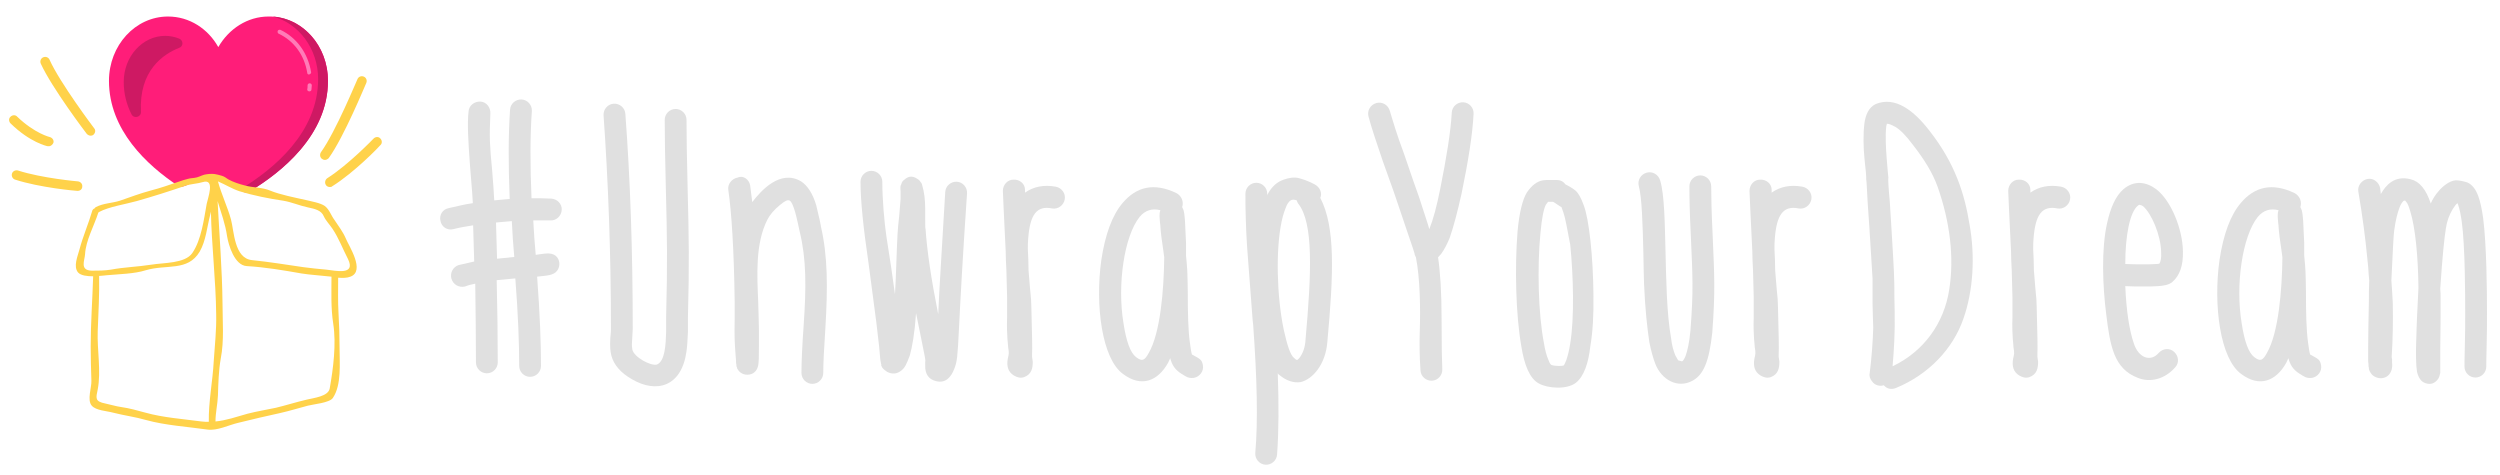 <?xml version="1.0" encoding="utf-8"?>
<!-- Generator: Adobe Illustrator 26.0.3, SVG Export Plug-In . SVG Version: 6.00 Build 0)  -->
<svg version="1.1" xmlns="http://www.w3.org/2000/svg" xmlns:xlink="http://www.w3.org/1999/xlink" x="0px" y="0px"
	 viewBox="0 0 711.2 135" style="enable-background:new 0 0 711.2 135;" xml:space="preserve">
<style type="text/css">
	.st0{display:none;}
	.st1{display:inline;}
	.st2{fill:#E0E0E0;}
	.st3{fill:#FF1D79;}
	.st4{fill:#FF7BB7;}
	.st5{fill:#CE1963;}
	.st6{fill:#050554;}
	.st7{fill:#110A72;}
	.st8{fill:#FFD24A;}
</style>
<g id="Layer_2">
</g>
<g id="Layer_1">
	<g class="st0">
		<g class="st1">
			<path class="st2" d="M151.7,62.7l0.3,4.9l0.4,4.9c2.3-0.3,4.2-0.8,5.6,0.2c1.3,1,1.5,3,0.5,4.3c-1,1.4-3.1,1.4-5.7,1.7
				c0.8,10.6,1.1,19.1,1.1,25.4c0,1.7-1.4,3.1-3.1,3.1c-1.7,0-3.1-1.4-3.1-3.1c0-6.3-0.3-14.7-1.1-24.9l-5.3,0.5
				c0.2,8.2,0.3,16,0.3,23.4c0,1.7-1.4,3.1-3.1,3.1c-1.7,0-3.1-1.4-3.1-3.1c0-7.2-0.1-14.6-0.2-22.4c-1,0.2-1.9,0.4-2.9,0.8
				c-1.7,0.4-3.4-0.5-3.9-2.3c-0.4-1.6,0.5-3.3,2.1-3.8l4.4-1l-0.3-10.3c-1.8,0.3-3.8,0.6-5.7,1.1c-1.6,0.4-3.3-0.6-3.6-2.4
				c-0.4-1.6,0.6-3.3,2.4-3.6c2.3-0.5,4.5-1.1,6.8-1.4v-0.2c0-0.2-0.2-3.8-0.8-10.6c-0.5-6.8-0.8-11.9-0.4-15.3
				c0.1-1.7,1.7-2.9,3.4-2.8c1.7,0.1,2.9,1.7,2.8,3.4c-0.3,7-0.2,8.8,0.5,16.1c0.3,3.6,0.5,6.5,0.6,8.6l4.4-0.4
				c-0.4-9.7-0.4-18.1,0.1-25.4c0.1-1.7,1.6-3,3.3-2.9c1.7,0.1,3,1.6,2.9,3.3c-0.5,7.1-0.5,15.3-0.1,24.8c1.8,0,3.8,0,5.6,0.1
				c1.7,0.1,3.1,1.5,3,3.2c-0.1,1.7-1.5,3.1-3.2,3C155.2,62.7,153.5,62.7,151.7,62.7z M146.3,73.1l-0.4-5l-0.3-5.2l-4.5,0.4
				l0.3,10.3L146.3,73.1z"/>
			<path class="st2" d="M189.5,94.4v-4.2c0.4-15.9,0.3-21.7-0.1-37.4c-0.2-7.8-0.3-14.1-0.3-18.7c0-1.7,1.4-3.1,3.1-3.1
				c1.7,0,3.1,1.4,3.1,3.1c0,4.6,0.1,10.8,0.3,18.8c0.4,15.9,0.5,21.7,0.1,37.6v4c-0.1,2.1-0.2,4-0.4,5.4c-1.4,10.3-8.7,12-15.5,8
				c-3.2-1.8-5.2-4.1-5.9-6.8c-0.3-1.2-0.4-2.7-0.3-4.4c0-0.1,0-0.5,0.1-1.4c0.1-0.8,0.1-1.4,0.1-1.8c0-22-0.8-42.2-2.1-60.7
				c-0.1-1.7,1.2-3.2,2.9-3.3c1.7-0.1,3.2,1.2,3.3,2.9c1.4,18.7,2.1,39.1,2.1,61.2l-0.2,3.6c-0.1,1,0,1.7,0.1,2.3
				c0.5,2.1,5.2,4.7,7,4.2C189.2,102.7,189.4,98,189.5,94.4z"/>
			<path class="st2" d="M213.4,52.7l0.6,4.8c2.5-3.3,8-9.4,13.9-5.9c1.8,1.2,3.3,3.4,4.3,6.8l0.8,3.4c0.1,0.2,0.1,0.5,0.2,0.9
				c0.1,0.3,0.1,0.6,0.2,1c0.1,0.3,0.1,0.5,0.1,0.6c2,8.5,2,17.5,1.3,29.1c-0.4,5.9-0.6,10.1-0.6,12.7c0,1.7-1.4,3.1-3.1,3.1
				c-1.7,0-3.1-1.4-3.1-3.1c0-3.1,0.2-7.5,0.6-13.2c0.8-11.3,0.8-19.2-1.1-27c0-0.1-0.9-4.2-1.3-5.6c-1.2-3.8-1.6-4.2-4.3-2
				c-1.7,1.4-2.9,2.8-3.6,4.2c-3.5,6.9-2.9,16-2.6,23.5c0.1,3.8,0.2,6.4,0.2,7.8v4.9c0,2.6,0,4.7-0.3,5.6c-0.3,1.2-1.3,2.3-3,2.3
				c-1.6,0-2.5-1-2.9-1.8c0-0.1,0-0.3-0.1-0.4c-0.1-0.1-0.1-0.3-0.1-0.5c0-0.1,0-0.3-0.1-0.6c0-0.4,0-1.1-0.1-1.8
				c-0.3-3.9-0.4-5.5-0.3-10.6v-5.3c-0.2-14.8-0.9-25.3-1.8-31.5c-0.3-1.7,1-3.3,2.7-3.6C211.5,49.8,213.1,51.1,213.4,52.7z"/>
			<path class="st2" d="M263.1,101.5l-1.3-6.5l-1.2-5.9c-0.4,5.7-1.1,9.7-1.8,12.1c-0.9,2.3-1.3,3.4-2.5,4.3c-1.2,0.9-2.5,1-3.9,0.3
				c-0.5-0.3-1.1-0.8-1.4-1.2l-0.3-0.6v-0.4c-0.1-0.1-0.1-0.3-0.1-0.4c-0.1-0.3-0.1-0.6-0.2-1.2l-0.3-3.4l-0.8-6.9L247.1,75
				c-1.5-10.2-2.3-17.9-2.3-23.3c0-1.7,1.4-3.1,3.1-3.1c1.7,0,3.1,1.4,3.1,3.1c0,5.2,0.6,11.8,1.2,15.8l1.3,8.4
				c0.5,3.6,0.9,6.2,1.1,7.8c0.1-2,0.3-5,0.4-9.1c0.3-8,0.3-8.7,0.8-13.1l0.4-4.9v-2.1c-0.1-1.2-0.1-1.6,0.2-2.1
				c0.1-0.5,0.4-1,0.9-1.3c1-0.9,2-1.1,3.2-0.5c0.5,0.3,1.1,0.6,1.4,1.2c0.3,0.3,0.4,0.6,0.5,1.1c0.5,1.7,0.8,3.9,0.8,6.5v2.9
				c0,1.8,0,2.8,0.1,2.8c0.4,6.1,1.6,14.3,3.6,24.3c0.3-7.5,1.1-19.1,2-34.8c0.1-1.7,1.6-3,3.3-2.9c1.7,0.1,3,1.6,2.9,3.3
				c-1.2,17.5-1.9,30.4-2.3,38.6c-0.4,8-0.5,9.3-1.4,11.5c-0.8,2-2.3,4.1-5.2,3.3c-2-0.5-3.1-2-3-4.5v-1
				C263.3,102.6,263.2,102.2,263.1,101.5z"/>
			<path class="st2" d="M291.6,54v0.8c2.4-1.7,5.3-2.3,8.7-1.7c1.7,0.3,2.9,1.9,2.6,3.6c-0.3,1.7-1.9,2.9-3.6,2.6
				c-4.4-0.9-6.3,1.8-6.8,8.6c-0.1,1-0.1,1.9-0.1,3c0.1,2,0.2,3.9,0.2,6l0.4,4.9c0.3,2.6,0.4,4.4,0.4,5.6c0.2,7.5,0.3,11.9,0.2,13.3
				v0.8c0.1,0.8,0.2,1.2,0.2,1.4c0,1.8-0.3,3.6-2.5,4.4c-1,0.3-1.9,0.1-2.9-0.5c-1.6-1-2.1-2.6-1.7-4.8c0.3-1.3,0.4-1.5,0.1-3.2
				c-0.1-1-0.1-1.7-0.2-2.3c-0.1-1.6-0.2-3.6-0.1-6.2v-5.8l-0.2-7.6c-0.1-1.9-0.2-3.8-0.2-5.4c-0.5-10.6-0.8-16.3-0.8-17.2
				c0-1.7,1.3-3.2,3-3.2C290.1,51,291.6,52.3,291.6,54z"/>
			<path class="st2" d="M336.3,58.9l0.4,0.9c0.1,0.3,0.1,0.6,0.2,1c0.1,0.5,0.1,1.2,0.2,2l0.3,6.3v3.6c0.4,4.2,0.4,4.2,0.5,10.3
				c0,6.1,0.1,10.9,0.6,14.5c0.2,1.6,0.4,2.8,0.6,3.4h0.1c2.1,1.2,2.7,1.3,3,3c0.3,1.7-0.9,3.3-2.6,3.6c-0.9,0.1-1.6,0-2.4-0.5
				c-0.1-0.1-0.1-0.1-0.2-0.1l-0.3-0.2c-0.1-0.1-0.3-0.2-0.5-0.3c-2.1-1.3-2.8-2.7-3.3-4.5l-0.6,1.3c-2.9,5.2-7.6,7.1-12.8,3.2
				c-6-4.3-8-19.5-6.2-32.4c1.1-7.3,3.1-12.8,6.1-16.3c3.9-4.6,8.9-5.8,15.2-2.8C336.2,55.7,336.8,57.5,336.3,58.9z M331.2,73.2
				l-0.2-1.5c-0.5-3.2-0.8-5.7-0.9-7.3c0-0.1,0-0.4-0.1-1c-0.1-1.4-0.3-2.5,0.1-3.6c-2.3-0.6-4.3,0-5.9,1.9
				c-4.4,5.5-6.4,19.3-4.6,30.2c0.8,5.3,2,8.5,3.6,9.7c1.7,1.3,2.4,1,3.6-1.2C330.1,94.7,331.1,82.5,331.2,73.2z"/>
			<path class="st2" d="M355.9,85.1l-0.6-7.9c-0.3-3.5-0.8-10.2-0.9-15c-0.1-2.4-0.1-4.7-0.1-7.1c0-1.7,1.4-3.1,3.1-3.1
				c1.7,0,3.1,1.4,3.1,3.1v0.5l0.1-0.3c1.2-2.3,2.8-3.6,4.6-4.2c1.4-0.5,3-0.8,4.4-0.4c1.4,0.4,2,0.6,3.3,1.2l1,0.5
				c1.6,0.8,2.3,2.5,1.7,3.9c4.3,8.3,3.8,21.4,2,41c-0.5,6.4-4.2,10.6-7.6,11.4c-2,0.3-4.1-0.4-6-2c-0.2-0.1-0.4-0.3-0.5-0.5
				c0.3,8.6,0.3,16.3-0.2,23.1c-0.1,1.7-1.6,3-3.3,2.9c-1.7-0.1-3-1.6-2.9-3.3c0.8-9.1,0.5-21.2-0.6-36.5
				C356.3,91,356.2,88.7,355.9,85.1z M369,102.4c0.1,0,0.3-0.2,0.6-0.5c1.1-1.4,1.7-3.2,1.8-5.3c1.7-19,2.3-33.2-2.1-38.7
				c-0.2-0.3-0.3-0.5-0.4-0.9c-1.2-0.4-1.9-0.3-2.8,1.3c-0.5,1.2-1.1,2.7-1.5,4.7c-1.7,8-1.4,21.2,0.6,30.8c1,4.5,1.9,7.2,2.9,8
				C368.5,102.2,368.8,102.4,369,102.4z"/>
			<path class="st2" d="M403.7,56.1l2.5,7.7l0.4,1.4c1.1-2.7,2.1-6.4,3.1-11.4c1.8-9,3-16.3,3.3-21.8c0.1-1.7,1.6-3,3.3-2.9
				c1.7,0.1,3,1.6,2.9,3.3c-0.3,5.9-1.5,13.4-3.4,22.6c-1.2,5.4-2.3,9.5-3.4,12.7c-0.8,1.9-1.6,3.4-2.4,4.5l-0.9,1
				c0.6,4,1,9.9,1,17.5c0,7.6,0.1,12.4,0.2,14.3c0.1,1.7-1.2,3.2-2.9,3.3c-1.7,0.1-3.2-1.2-3.3-2.9c-0.3-4.3-0.3-8-0.2-11.3
				c0.2-6.3,0.1-14.8-1.1-20.9c0-0.1,0-0.1-0.1-0.2c-0.1-0.1-0.1-0.1-0.1-0.2c0-0.1,0-0.1-0.1-0.2l-0.1-0.5l-0.5-1.6l-1.6-4.7
				l-2.6-7.7c-0.3-1-1.7-5-4.3-12.2c-1.8-5.3-3.2-9.4-4.1-12.8c-0.4-1.6,0.5-3.3,2.3-3.8c1.6-0.4,3.3,0.5,3.8,2.3
				c0.8,2.7,2,6.8,4,12.1C401.5,49.8,402.9,54,403.7,56.1z"/>
			<path class="st2" d="M441.1,51.2h1.7c1.1,0,1.9,0.4,2.6,1.3c0.3,0.1,2.3,1.2,3,1.9c0.6,0.6,1.4,1.9,2.1,3.9
				c1.6,4,2.7,15,2.8,25.4c0.1,5.9-0.2,10.8-0.9,14.9c-0.5,4.6-1.8,8.5-4.1,10.3c-2.6,2-8,1.6-10.5,0.2c-2.7-1.4-4.2-5.5-5-10.5
				c-1.6-9-1.9-22.6-1.1-32.6c0.5-5.7,1.5-9.4,2.7-11.3c1.3-1.9,2.8-3.1,4.5-3.4C439.5,51.2,440.2,51.2,441.1,51.2z M444.8,60.6
				l-0.6-1.7l-0.4-0.2l-1.8-1.2c-0.1,0-0.1,0-0.2-0.1h-1.4c-0.1,0.1-0.3,0.4-0.6,0.8c-0.6,1-1.2,3.8-1.6,8.4
				c-0.9,9.4-0.6,22.7,1,30.9c0.3,2,0.8,3.8,1.3,4.9c0.2,0.5,0.4,1.1,0.8,1.4c0.5,0.2,1.2,0.3,2,0.3c0.5,0,1.1,0,1.5-0.1
				c0.3-0.3,0.5-0.9,0.8-1.6c0.4-1.2,0.8-2.7,1.1-4.7c1.2-7.3,0.9-19.1,0-28.1C445.8,65,445.3,62,444.8,60.6z"/>
			<path class="st2" d="M476.6,101.1l0.8,1.4l1.1,0.3c0.3-0.1,0.6-0.6,1-1.5c0.5-1.4,1.1-3.8,1.4-7.3c0.9-11.7,0.6-15.3,0.1-27.1
				c-0.3-5.9-0.4-10.5-0.4-13.9c0-1.7,1.4-3.1,3.1-3.1c1.7,0,3.1,1.4,3.1,3.1c0,3.1,0.1,7.6,0.4,13.6c0.5,12,0.8,16.1-0.1,28.1
				c-0.9,8.2-2.5,11.9-5.6,13.6c-4.2,2.3-8.8-0.2-10.6-4.8c-0.6-1.6-1.2-3.6-1.7-6.2c-0.6-4-1.2-9.4-1.5-16.5
				c-0.1-2.1-0.1-5.1-0.2-9.1c-0.2-7.8-0.4-15.5-1.3-18.8c-0.4-1.6,0.5-3.3,2.3-3.8c1.6-0.4,3.3,0.5,3.8,2.3c1.2,4,1.3,12.1,1.5,20
				c0.2,7.8,0.3,17.6,1.6,24.9C475.6,98.2,476.1,99.9,476.6,101.1z"/>
			<path class="st2" d="M504,54v0.8c2.4-1.7,5.3-2.3,8.7-1.7c1.7,0.3,2.9,1.9,2.6,3.6c-0.3,1.7-1.9,2.9-3.6,2.6
				c-4.4-0.9-6.3,1.8-6.8,8.6c-0.1,1-0.1,1.9-0.1,3c0.1,2,0.2,3.9,0.2,6l0.4,4.9c0.3,2.6,0.4,4.4,0.4,5.6c0.2,7.5,0.3,11.9,0.2,13.3
				v0.8c0.1,0.8,0.2,1.2,0.2,1.4c0,1.8-0.3,3.6-2.5,4.4c-1,0.3-1.9,0.1-2.9-0.5c-1.6-1-2.1-2.6-1.7-4.8c0.3-1.3,0.4-1.5,0.1-3.2
				c-0.1-1-0.1-1.7-0.2-2.3c-0.1-1.6-0.2-3.6-0.1-6.2v-5.8l-0.2-7.6c-0.1-1.9-0.2-3.8-0.2-5.4c-0.5-10.6-0.8-16.3-0.8-17.2
				c0-1.7,1.3-3.2,3-3.2C502.5,51,504,52.3,504,54z"/>
			<path class="st2" d="M532.7,86.2v-7l-0.9-14.5l-0.5-7.3c-0.2-3.8-0.3-5.9-0.4-6.4c0-0.3,0-1-0.1-2.1c-0.1-1.2-0.3-2.5-0.4-3.9
				c-0.3-2.8-0.4-6.9,0-10c0.3-2.1,1.1-4.4,3.2-5.4c5.6-2.3,10.9,1.9,15.3,7.6c7.3,9.3,10,18,11.4,26.7c1.6,8.9,1.1,18.8-1.8,26.9
				c-2.9,8.3-9.7,15.7-19.2,19.6c-1.4,0.5-2.5,0.2-3.4-0.8c-0.9,0.3-2.5,0.2-3.4-1.2c-0.5-0.6-0.8-1.4-0.6-2.3c0.5-3.9,0.9-9,1-12.9
				C532.8,91.7,532.8,89.2,532.7,86.2z M537.6,57.3l0.5,8c0.1,2.3,0.8,12.1,0.8,15.9c0,1.9,0,4.4,0.1,7.5c0.1,6.2-0.2,10.8-0.6,15.5
				c9-4.3,14.6-12.3,16.1-21.7c1.5-9.3,0.2-19.5-3.3-29.4c-1.4-3.9-3.8-7.8-7.1-12c-1.8-2.4-3.4-4.1-4.9-5c-1-0.5-1.7-0.9-2.4-0.9
				c-0.1,0.2-0.1,0.4-0.2,0.8c-0.3,2.5-0.1,6.1,0.1,8.8l0.3,3.6l0.2,2.1C537.1,50.8,537.2,53,537.6,57.3z"/>
			<path class="st2" d="M577.6,54v0.8c2.4-1.7,5.3-2.3,8.7-1.7c1.7,0.3,2.9,1.9,2.6,3.6c-0.3,1.7-1.9,2.9-3.6,2.6
				c-4.4-0.9-6.3,1.8-6.8,8.6c-0.1,1-0.1,1.9-0.1,3c0.1,2,0.2,3.9,0.2,6l0.4,4.9c0.3,2.6,0.4,4.4,0.4,5.6c0.2,7.5,0.3,11.9,0.2,13.3
				v0.8c0.1,0.8,0.2,1.2,0.2,1.4c0,1.8-0.3,3.6-2.5,4.4c-1,0.3-1.9,0.1-2.9-0.5c-1.6-1-2.1-2.6-1.7-4.8c0.3-1.3,0.4-1.5,0.1-3.2
				c-0.1-1-0.1-1.7-0.2-2.3c-0.1-1.6-0.2-3.6-0.1-6.2v-5.8l-0.2-7.6c-0.1-1.9-0.2-3.8-0.2-5.4c-0.5-10.6-0.8-16.3-0.8-17.2
				c0-1.7,1.3-3.2,3-3.2C576.1,51,577.6,52.3,577.6,54z"/>
			<path class="st2" d="M604.6,81.4c0.3,7.2,1.2,12.7,2.4,16.2c1.3,4.2,4.8,5.5,7.1,2.8c1.2-1.3,3.1-1.5,4.4-0.3
				c1.3,1.2,1.5,3.1,0.3,4.4c-3,3.4-7.1,4.4-10.6,3c-6.9-2.6-7.9-9.2-9-17.9c-1.1-8.6-1.4-18.8,0.2-26c1-4.6,2.5-7.9,4.7-9.8
				c3.1-2.6,6.5-2.1,9.4,0.1c4.2,3.3,7.4,11.3,7.5,17.6c0.1,4-0.9,6.9-3,8.7c-1,0.9-2.7,1.1-4.1,1.2c-1.2,0.1-2.7,0.1-4.5,0.1
				C608,81.5,606.4,81.5,604.6,81.4z M614.3,75c0.4-0.6,0.6-1.7,0.5-3.3c-0.1-4.8-2.7-10.9-5.1-13c-0.4-0.3-0.8-0.4-1-0.4
				c-0.1-0.1-0.3,0-0.5,0.2c-2.3,1.8-3.6,8.5-3.6,16.6c1.9,0.1,3.5,0.1,4.9,0.1c1.6,0,3,0,4-0.1C613.7,75.1,614,75.1,614.3,75z"/>
			<path class="st2" d="M654.4,58.9l0.4,0.9c0.1,0.3,0.1,0.6,0.2,1c0.1,0.5,0.1,1.2,0.2,2l0.3,6.3v3.6c0.4,4.2,0.4,4.2,0.5,10.3
				c0,6.1,0.1,10.9,0.6,14.5c0.2,1.6,0.4,2.8,0.6,3.4h0.1c2.1,1.2,2.7,1.3,3,3c0.3,1.7-0.9,3.3-2.6,3.6c-0.9,0.1-1.6,0-2.4-0.5
				c-0.1-0.1-0.1-0.1-0.2-0.1l-0.3-0.2c-0.1-0.1-0.3-0.2-0.5-0.3c-2.1-1.3-2.8-2.7-3.3-4.5l-0.6,1.3c-2.9,5.2-7.6,7.1-12.8,3.2
				c-6-4.3-8-19.5-6.2-32.4c1.1-7.3,3.1-12.8,6.1-16.3c3.9-4.6,8.9-5.8,15.2-2.8C654.3,55.7,654.9,57.5,654.4,58.9z M649.3,73.2
				l-0.2-1.5c-0.5-3.2-0.8-5.7-0.9-7.3c0-0.1,0-0.4-0.1-1c-0.1-1.4-0.3-2.5,0.1-3.6c-2.3-0.6-4.3,0-5.9,1.9
				c-4.4,5.5-6.4,19.3-4.6,30.2c0.8,5.3,2,8.5,3.6,9.7c1.7,1.3,2.4,1,3.6-1.2C648.2,94.7,649.2,82.5,649.3,73.2z"/>
			<path class="st2" d="M685.8,51c2.5,0.6,4.4,2.9,5.7,6.9c0.5-1.2,1.3-2.5,2.3-3.6c1-1.2,3-2.9,4.8-3c1,0,2,0.2,3.3,0.6
				c2.9,1.3,3.8,5.4,4.5,10.1c1,7.8,1.1,20.8,1.1,26.8c0,3,0,6.2-0.1,9.6c-0.1,3.3-0.1,5.4-0.1,5.9c0,1.7-1.4,3.1-3.1,3.1
				c-1.7,0-3.1-1.4-3.1-3.1c0-0.5,0-2.6,0.1-5.9c0.1-3.3,0.1-6.5,0.1-9.4c0-4.3,0-19.1-1-26.1c-0.3-2-0.6-3.5-1-4.6
				c-0.1-0.2-0.1-0.4-0.2-0.5c-0.3,0.2-0.8,0.8-1.3,1.6c-1.1,1.8-1.7,3.6-2,5.6c-0.4,2.4-1,8-1.6,17.2c0.1,0.8,0.1,1.6,0.1,2.4V88
				c0,1.6,0,5.4-0.1,11.4v6.7c-0.1,0.6-0.3,1.2-0.6,1.7c-1,1.3-2.1,1.7-3.6,1.2c-1.3-0.4-2-1.6-2.4-3.2c-0.1-0.5-0.1-1.1-0.2-1.8
				c-0.1-1.2-0.1-2.8-0.1-4.8c0.1-3.3,0.2-7.7,0.5-13.2l0.2-4.1c-0.1-9.1-0.9-17.1-2.3-21.7c-0.3-1-0.6-1.9-0.9-2.4l-0.3-0.4
				c-0.1-0.1-0.2-0.2-0.2-0.3c-0.3-0.1-0.5,0-0.6,0.1c-0.3,0.3-0.8,1-1.1,1.9c-0.5,1.3-1.1,3.4-1.5,6.5c-0.2,1.3-0.4,6-0.8,14.2
				c0.2,2.5,0.3,4.6,0.4,6.4c0.1,5.4,0,10.4-0.3,15.1v0.3c0,0.1,0,0.3,0.1,0.6v1c0.1,0.8,0,1.4-0.1,1.9c-0.8,2.9-3.9,3.1-5.6,1.5
				c-0.5-0.6-0.9-1.3-0.9-1.8c0-0.1,0-0.3-0.1-0.6c0-0.3,0-0.9-0.1-1.4v-4.3c0-3.3,0.1-7.6,0.2-12.8c0-1.9,0-3.9,0.1-5.9
				c-0.1-0.9-0.2-2.1-0.3-3.9l-0.3-2.9c-0.5-5.3-1.3-11.4-2.5-18.5c-0.3-1.7,1-3.3,2.7-3.6c1.6-0.3,3.2,1,3.5,2.6l0.2,1.7
				C678.7,52.7,681.2,49.8,685.8,51z"/>
		</g>
		<g class="st1">
			<g>
				<path class="st3" d="M93.3,23c0,23.7-31.2,35.9-31.2,35.9S31,46.7,31,23c0-10.1,7.5-18.3,16.8-18.3c6.1,0,11.4,3.5,14.3,8.7
					c3-5.2,8.3-8.7,14.3-8.7C85.8,4.6,93.3,12.8,93.3,23z"/>
				<g>
					<path class="st4" d="M87.9,21.2C88,21.2,88,21.2,87.9,21.2c0.4-0.1,0.7-0.4,0.6-0.7c-0.9-5.4-4.1-9.8-8.7-12
						c-0.3-0.1-0.7,0-0.8,0.3c-0.1,0.3,0,0.7,0.3,0.8c4.3,2,7.3,6.1,8.1,11.1C87.4,21,87.6,21.2,87.9,21.2z"/>
					<path class="st4" d="M88,26c0.3,0,0.6-0.2,0.6-0.5c0-0.4,0.1-0.8,0.1-1.2c0-0.3-0.2-0.6-0.6-0.6c-0.3,0-0.6,0.2-0.6,0.6
						c0,0.4,0,0.8-0.1,1.2C87.4,25.7,87.6,26,88,26C88,26,88,26,88,26z"/>
				</g>
				<path class="st5" d="M93.3,23c0,23.7-31.2,36-31.2,36s-0.7-0.3-1.9-0.8c5.1-2.2,30.3-14.2,30.3-35.6c0-8.6-5.5-15.9-12.9-17.8
					C86.3,5.3,93.3,13.2,93.3,23z"/>
				<path class="st5" d="M40.1,31.8c0.1,1.5-2,2.1-2.7,0.7c-1.4-2.8-2.2-5.8-2.2-9.2c0-7.2,5.3-13.1,11.8-13.1c1.4,0,2.8,0.3,4,0.8
					c1.2,0.5,1.2,2.2,0,2.6C46.4,15.4,39.5,20.1,40.1,31.8z"/>
			</g>
			<path class="st6" d="M26.4,112.4c0,0-1.3,4-3.8,5.2s-0.9,4,3.8,4.4c4.7,0.5,20.2,3.5,21.6,3.8c1.5,0.3,9.9,3.1,14.8,2.3
				c4.9-0.8,20.8-3.4,23.9-4.1c3.1-0.7,8.6-4.6,8.9-6.4c0.3-1.8,0.6-4.8-3.7-4.8c-4.3,0-19.3,2.4-19.3,2.4l-30.9-1.1L26.4,112.4z"/>
			<g>
				<polygon class="st7" points="27.5,77.7 26.9,95.5 26.9,104 26.9,111.1 26.4,114.1 33.6,117 59.8,121.4 93.9,112.8 95.9,107.2 
					95.9,99.5 95.2,77.7 70,74.8 66.2,69.9 61.5,52.5 60.2,52.5 58.3,64.3 55.9,71.7 52.6,74.5 36.6,76.9 				"/>
				<g>
					<polygon class="st7" points="27.9,59.8 44.2,54.9 54.4,51.7 58.3,51 60.6,51.7 61,55.4 59.1,60.2 58,66.1 55.4,72.2 51.8,75 
						47.3,75.6 39.7,76.4 33.3,77.4 26.9,77.7 23.8,77.1 22.6,75 24.2,68.7 26.4,62.6 					"/>
					<g>
						<path class="st7" d="M61,51c0,0,0.4-0.5,3.4,0.7c2.9,1.2,11.9,4.1,11.9,4.1L87.5,58l4.6,1.3l3.1,5.4l4,7.2l1.3,4.4l-1.5,1.9
							h-4.9L70,74.8l-3-3.3l-2.1-6.9l-1.5-6.5L61,51z"/>
						<path class="st8" d="M26.5,78.6c-0.2,6.6-0.7,13.3-0.7,20c0,3.2,0.1,6.5,0.2,9.7c0.1,1.9-1.3,5.5,0.1,7.1
							c1.2,1.4,4.3,1.5,6.1,2c3.1,0.8,6.3,1.2,9.4,2.1c5.4,1.5,11.8,1.9,17.4,2.7c2.8,0.4,6.1-1.3,8.7-1.9c4-1,7.9-1.9,12-2.8
							c2.7-0.6,5.2-1.4,7.9-2.1c1.5-0.4,6.2-0.8,7.1-2.2c2.5-3.7,1.9-9.9,1.9-14.1c0-3.4-0.1-6.7-0.3-10c-0.2-3.4-0.1-6.7-0.1-10.1
							c1.3,0.1,2.5,0.1,3.5-0.3c4.3-1.6-0.5-8.8-1.3-10.8c-0.8-1.9-2.1-3.6-3.3-5.4c-0.9-1.2-1.4-2.9-2.7-3.9
							c-1.3-0.9-3.8-1.3-5.4-1.7c-3.1-0.7-7.3-1.5-10.2-2.7c-2.1-0.9-4.8-0.8-7-1.4c-1.6-0.4-3.5-1-4.9-1.8c-0.6-0.4-1.1-0.8-1.8-1
							c-0.7-0.2-1.4-0.4-2.1-0.5c-1-0.1-1.9,0-2.9,0.2c-1,0.3-1.8,0.8-2.8,0.9c-0.7,0.1-1.2,0.1-1.9,0.3c-0.9,0.2-1.7,0.5-2.6,0.8
							c-2.6,0.9-5.2,1.8-7.9,2.5c-3,0.8-5.9,1.9-8.8,2.9c-2.2,0.7-4.7,0.7-6.8,1.8c-0.2,0.1-0.4,0.3-0.4,0.4
							c-0.3,0.1-0.5,0.3-0.6,0.5c-1.1,3.8-2.7,7.4-3.7,11.2c-0.5,1.9-1.8,4.8-0.4,6.5C23,78.4,24.8,78.6,26.5,78.6z M68.1,54.4
							c3.9,1.2,8.4,2.1,12.5,2.7c2.4,0.4,4.6,1.4,7,1.9c1.9,0.4,3.8,0.8,4.5,2.5c0.6,1.3,1.7,2.4,2.5,3.6c1.8,2.7,2.9,5.7,4.4,8.6
							c2.3,4.7-3.5,3.3-6.2,3c-2.2-0.2-4.3-0.4-6.5-0.7c-4.8-0.7-9.7-1.5-14.6-2c-5.1-0.5-5.1-8.3-6-11.6c-1-3.6-2.7-7.1-3.7-10.8
							C64.1,52.5,66,53.7,68.1,54.4z M64.6,67.2c0.4,2.5,2.1,8.3,5.6,8.5c5.2,0.3,10.5,1.2,15.6,2.1c2.5,0.4,4.9,0.5,7.4,0.8
							c0.3,0,0.7,0.1,1.1,0.1c0,4.5-0.2,8.9,0.5,13.4c0.9,5.8,0,12.7-1,18.4c-0.4,2.3-4.6,2.7-6.6,3.2c-3,0.7-5.8,1.6-8.7,2.3
							c-2.8,0.6-5.4,1-8.1,1.7c-3.2,0.9-6,1.9-9.1,2.2c0-2.5,0.6-4.9,0.7-7.4c0.1-3.4,0.2-7.1,0.8-10.5c1-5.1,0.5-10.6,0.5-15.7
							c-0.1-9.7-0.9-19.4-1.4-29.1C62.9,60.5,64.1,63.7,64.6,67.2z M60,60.2c0.2,9.7,1.4,19.5,1.5,29.2c0.1,4.5-0.4,8.9-0.7,13.4
							c-0.3,5.7-1.5,11.5-1.4,17.2c-0.7,0-1.4,0-2.1-0.1c-5.2-0.7-10.9-1.1-15.9-2.5c-2.2-0.6-4.7-1.3-6.9-1.6c-1.5-0.2-3-0.7-4.5-1
							c-3.1-0.6-2.7-1.6-2.2-4c1-5.2-0.2-11.3,0-16.6c0.2-5.2,0.5-10.5,0.4-15.7c0.9-0.1,1.7-0.1,2.2-0.2c3.2-0.3,7.9-0.4,11-1.4
							c6-1.8,12,0.4,15.4-5.3c1.8-3.1,2.1-7.1,3-10.5C59.9,60.8,59.9,60.5,60,60.2z M24.2,72.3c0.2-3.9,2.6-8.1,3.8-11.9
							c0.1,0,0.2,0,0.2-0.1c2.8-1.5,7.5-2.2,10.7-3.1c4.6-1.3,9.3-2.8,13.7-4.3c1.6-0.6,3.5-0.6,5.1-1.1c3.6-1.1,1.4,4.6,1.1,6.2
							C58,62.4,57.3,68.2,54.7,72c-2.1,3-8.1,2.7-11.7,3.3c-3.8,0.6-7.7,0.7-11.4,1.4c-1.8,0.3-3.7,0.3-5.5,0.3
							C22.6,76.9,24.1,74.1,24.2,72.3z"/>
					</g>
				</g>
			</g>
			<path class="st8" d="M25.8,38.6c-0.4,0-0.8-0.2-1.1-0.5c-0.4-0.5-10-13.2-13.1-20c-0.3-0.7,0-1.5,0.7-1.8c0.7-0.3,1.5,0,1.8,0.7
				c2.9,6.5,12.6,19.4,12.7,19.5c0.5,0.6,0.3,1.4-0.3,1.9C26.4,38.5,26.1,38.6,25.8,38.6z"/>
			<path class="st8" d="M92.4,45.5c-0.3,0-0.5-0.1-0.8-0.3c-0.6-0.4-0.7-1.3-0.3-1.9c4.2-5.8,10.3-20.7,10.4-20.8
				c0.3-0.7,1.1-1,1.8-0.7c0.7,0.3,1,1.1,0.7,1.8c-0.3,0.6-6.3,15.3-10.7,21.4C93.2,45.3,92.8,45.5,92.4,45.5z"/>
			<path class="st8" d="M22.1,54.3c0,0-0.1,0-0.1,0c-0.4,0-10.6-0.9-17.7-3.2c-0.7-0.2-1.1-1-0.9-1.7c0.2-0.7,1-1.1,1.7-0.9
				c6.8,2.2,17,3.1,17.1,3.1c0.7,0.1,1.3,0.7,1.2,1.5C23.4,53.8,22.8,54.3,22.1,54.3z"/>
			<path class="st8" d="M93.8,53.2c-0.4,0-0.9-0.2-1.1-0.6c-0.4-0.6-0.2-1.5,0.4-1.9c6-3.8,13.1-11.2,13.2-11.3
				c0.5-0.5,1.4-0.6,1.9,0c0.5,0.5,0.6,1.4,0,1.9C108,41.6,100.9,49,94.5,53C94.3,53.2,94.1,53.2,93.8,53.2z"/>
			<path class="st8" d="M13.9,41.6c-0.1,0-0.2,0-0.3,0c-0.2,0-5.1-1.1-10.6-6.5c-0.5-0.5-0.6-1.4,0-1.9c0.5-0.5,1.4-0.6,1.9,0
				c5,4.8,9.3,5.8,9.3,5.8c0.7,0.2,1.2,0.9,1,1.6C15,41.1,14.5,41.6,13.9,41.6z"/>
		</g>
	</g>
	<g>
		<path class="st2" d="M151.7,62.7l0.3,4.9l0.4,4.9c2.3-0.3,4.2-0.8,5.6,0.2c1.3,1,1.5,3,0.5,4.3c-1,1.4-3.1,1.4-5.7,1.7
			c0.8,10.6,1.1,19.1,1.1,25.4c0,1.7-1.4,3.1-3.1,3.1c-1.7,0-3.1-1.4-3.1-3.1c0-6.3-0.3-14.7-1.1-24.9l-5.3,0.5
			c0.2,8.2,0.3,16,0.3,23.4c0,1.7-1.4,3.1-3.1,3.1c-1.7,0-3.1-1.4-3.1-3.1c0-7.2-0.1-14.6-0.2-22.4c-1,0.2-1.9,0.4-2.9,0.8
			c-1.7,0.4-3.4-0.5-3.9-2.3c-0.4-1.6,0.5-3.3,2.1-3.8l4.4-1l-0.3-10.3c-1.8,0.3-3.8,0.6-5.7,1.1c-1.6,0.4-3.3-0.6-3.6-2.4
			c-0.4-1.6,0.6-3.3,2.4-3.6c2.3-0.5,4.5-1.1,6.8-1.4v-0.2c0-0.2-0.2-3.8-0.8-10.6c-0.5-6.8-0.8-11.9-0.4-15.3
			c0.1-1.7,1.7-2.9,3.4-2.8c1.7,0.1,2.9,1.7,2.8,3.4c-0.3,7-0.2,8.8,0.5,16.1c0.3,3.6,0.5,6.5,0.6,8.6l4.4-0.4
			c-0.4-9.7-0.4-18.1,0.1-25.4c0.1-1.7,1.6-3,3.3-2.9c1.7,0.1,3,1.6,2.9,3.3c-0.5,7.1-0.5,15.3-0.1,24.8c1.8,0,3.8,0,5.6,0.1
			c1.7,0.1,3.1,1.5,3,3.2c-0.1,1.7-1.5,3.1-3.2,3C155.2,62.7,153.5,62.7,151.7,62.7z M146.3,73.1l-0.4-5l-0.3-5.2l-4.5,0.4l0.3,10.3
			L146.3,73.1z"/>
		<path class="st2" d="M189.5,94.4v-4.2c0.4-15.9,0.3-21.7-0.1-37.4c-0.2-7.8-0.3-14.1-0.3-18.7c0-1.7,1.4-3.1,3.1-3.1
			c1.7,0,3.1,1.4,3.1,3.1c0,4.6,0.1,10.8,0.3,18.8c0.4,15.9,0.5,21.7,0.1,37.6v4c-0.1,2.1-0.2,4-0.4,5.4c-1.4,10.3-8.7,12-15.5,8
			c-3.2-1.8-5.2-4.1-5.9-6.8c-0.3-1.2-0.4-2.7-0.3-4.4c0-0.1,0-0.5,0.1-1.4c0.1-0.8,0.1-1.4,0.1-1.8c0-22-0.8-42.2-2.1-60.7
			c-0.1-1.7,1.2-3.2,2.9-3.3c1.7-0.1,3.2,1.2,3.3,2.9c1.4,18.7,2.1,39.1,2.1,61.2l-0.2,3.6c-0.1,1,0,1.7,0.1,2.3
			c0.5,2.1,5.2,4.7,7,4.2C189.2,102.7,189.4,98,189.5,94.4z"/>
		<path class="st2" d="M213.4,52.7l0.6,4.8c2.5-3.3,8-9.4,13.9-5.9c1.8,1.2,3.3,3.4,4.3,6.8l0.8,3.4c0.1,0.2,0.1,0.5,0.2,0.9
			c0.1,0.3,0.1,0.6,0.2,1c0.1,0.3,0.1,0.5,0.1,0.6c2,8.5,2,17.5,1.3,29.1c-0.4,5.9-0.6,10.1-0.6,12.7c0,1.7-1.4,3.1-3.1,3.1
			c-1.7,0-3.1-1.4-3.1-3.1c0-3.1,0.2-7.5,0.6-13.2c0.8-11.3,0.8-19.2-1.1-27c0-0.1-0.9-4.2-1.3-5.6c-1.2-3.8-1.6-4.2-4.3-2
			c-1.7,1.4-2.9,2.8-3.6,4.2c-3.5,6.9-2.9,16-2.6,23.5c0.1,3.8,0.2,6.4,0.2,7.8v4.9c0,2.6,0,4.7-0.3,5.6c-0.3,1.2-1.3,2.3-3,2.3
			c-1.6,0-2.5-1-2.9-1.8c0-0.1,0-0.3-0.1-0.4c-0.1-0.1-0.1-0.3-0.1-0.5c0-0.1,0-0.3-0.1-0.6c0-0.4,0-1.1-0.1-1.8
			c-0.3-3.9-0.4-5.5-0.3-10.6v-5.3c-0.2-14.8-0.9-25.3-1.8-31.5c-0.3-1.7,1-3.3,2.7-3.6C211.5,49.8,213.1,51.1,213.4,52.7z"/>
		<path class="st2" d="M263.1,101.5l-1.3-6.5l-1.2-5.9c-0.4,5.7-1.1,9.7-1.8,12.1c-0.9,2.3-1.3,3.4-2.5,4.3c-1.2,0.9-2.5,1-3.9,0.3
			c-0.5-0.3-1.1-0.8-1.4-1.2l-0.3-0.6v-0.4c-0.1-0.1-0.1-0.3-0.1-0.4c-0.1-0.3-0.1-0.6-0.2-1.2l-0.3-3.4l-0.8-6.9L247.1,75
			c-1.5-10.2-2.3-17.9-2.3-23.3c0-1.7,1.4-3.1,3.1-3.1c1.7,0,3.1,1.4,3.1,3.1c0,5.2,0.6,11.8,1.2,15.8l1.3,8.4
			c0.5,3.6,0.9,6.2,1.1,7.8c0.1-2,0.3-5,0.4-9.1c0.3-8,0.3-8.7,0.8-13.1l0.4-4.9v-2.1c-0.1-1.2-0.1-1.6,0.2-2.1
			c0.1-0.5,0.4-1,0.9-1.3c1-0.9,2-1.1,3.2-0.5c0.5,0.3,1.1,0.6,1.4,1.2c0.3,0.3,0.4,0.6,0.5,1.1c0.5,1.7,0.8,3.9,0.8,6.5v2.9
			c0,1.8,0,2.8,0.1,2.8c0.4,6.1,1.6,14.3,3.6,24.3c0.3-7.5,1.1-19.1,2-34.8c0.1-1.7,1.6-3,3.3-2.9c1.7,0.1,3,1.6,2.9,3.3
			c-1.2,17.5-1.9,30.4-2.3,38.6c-0.4,8-0.5,9.3-1.4,11.5c-0.8,2-2.3,4.1-5.2,3.3c-2-0.5-3.1-2-3-4.5v-1
			C263.3,102.6,263.2,102.2,263.1,101.5z"/>
		<path class="st2" d="M291.6,54v0.8c2.4-1.7,5.3-2.3,8.7-1.7c1.7,0.3,2.9,1.9,2.6,3.6c-0.3,1.7-1.9,2.9-3.6,2.6
			c-4.4-0.9-6.3,1.8-6.8,8.6c-0.1,1-0.1,1.9-0.1,3c0.1,2,0.2,3.9,0.2,6l0.4,4.9c0.3,2.6,0.4,4.4,0.4,5.6c0.2,7.5,0.3,11.9,0.2,13.3
			v0.8c0.1,0.8,0.2,1.2,0.2,1.4c0,1.8-0.3,3.6-2.5,4.4c-1,0.3-1.9,0.1-2.9-0.5c-1.6-1-2.1-2.6-1.7-4.8c0.3-1.3,0.4-1.5,0.1-3.2
			c-0.1-1-0.1-1.7-0.2-2.3c-0.1-1.6-0.2-3.6-0.1-6.2v-5.8l-0.2-7.6c-0.1-1.9-0.2-3.8-0.2-5.4c-0.5-10.6-0.8-16.3-0.8-17.2
			c0-1.7,1.3-3.2,3-3.2C290.1,51,291.6,52.3,291.6,54z"/>
		<path class="st2" d="M336.3,58.9l0.4,0.9c0.1,0.3,0.1,0.6,0.2,1c0.1,0.5,0.1,1.2,0.2,2l0.3,6.3v3.6c0.4,4.2,0.4,4.2,0.5,10.3
			c0,6.1,0.1,10.9,0.6,14.5c0.2,1.6,0.4,2.8,0.6,3.4h0.1c2.1,1.2,2.7,1.3,3,3c0.3,1.7-0.9,3.3-2.6,3.6c-0.9,0.1-1.6,0-2.4-0.5
			c-0.1-0.1-0.1-0.1-0.2-0.1l-0.3-0.2c-0.1-0.1-0.3-0.2-0.5-0.3c-2.1-1.3-2.8-2.7-3.3-4.5l-0.6,1.3c-2.9,5.2-7.6,7.1-12.8,3.2
			c-6-4.3-8-19.5-6.2-32.4c1.1-7.3,3.1-12.8,6.1-16.3c3.9-4.6,8.9-5.8,15.2-2.8C336.2,55.7,336.8,57.5,336.3,58.9z M331.2,73.2
			l-0.2-1.5c-0.5-3.2-0.8-5.7-0.9-7.3c0-0.1,0-0.4-0.1-1c-0.1-1.4-0.3-2.5,0.1-3.6c-2.3-0.6-4.3,0-5.9,1.9
			c-4.4,5.5-6.4,19.3-4.6,30.2c0.8,5.3,2,8.5,3.6,9.7c1.7,1.3,2.4,1,3.6-1.2C330.1,94.7,331.1,82.5,331.2,73.2z"/>
		<path class="st2" d="M355.9,85.1l-0.6-7.9c-0.3-3.5-0.8-10.2-0.9-15c-0.1-2.4-0.1-4.7-0.1-7.1c0-1.7,1.4-3.1,3.1-3.1
			c1.7,0,3.1,1.4,3.1,3.1v0.5l0.1-0.3c1.2-2.3,2.8-3.6,4.6-4.2c1.4-0.5,3-0.8,4.4-0.4c1.4,0.4,2,0.6,3.3,1.2l1,0.5
			c1.6,0.8,2.3,2.5,1.7,3.9c4.3,8.3,3.8,21.4,2,41c-0.5,6.4-4.2,10.6-7.6,11.4c-2,0.3-4.1-0.4-6-2c-0.2-0.1-0.4-0.3-0.5-0.5
			c0.3,8.6,0.3,16.3-0.2,23.1c-0.1,1.7-1.6,3-3.3,2.9c-1.7-0.1-3-1.6-2.9-3.3c0.8-9.1,0.5-21.2-0.6-36.5
			C356.3,91,356.2,88.7,355.9,85.1z M369,102.4c0.1,0,0.3-0.2,0.6-0.5c1.1-1.4,1.7-3.2,1.8-5.3c1.7-19,2.3-33.2-2.1-38.7
			c-0.2-0.3-0.3-0.5-0.4-0.9c-1.2-0.4-1.9-0.3-2.8,1.3c-0.5,1.2-1.1,2.7-1.5,4.7c-1.7,8-1.4,21.2,0.6,30.8c1,4.5,1.9,7.2,2.9,8
			C368.5,102.2,368.8,102.4,369,102.4z"/>
		<path class="st2" d="M403.7,56.1l2.5,7.7l0.4,1.4c1.1-2.7,2.1-6.4,3.1-11.4c1.8-9,3-16.3,3.3-21.8c0.1-1.7,1.6-3,3.3-2.9
			c1.7,0.1,3,1.6,2.9,3.3c-0.3,5.9-1.5,13.4-3.4,22.6c-1.2,5.4-2.3,9.5-3.4,12.7c-0.8,1.9-1.6,3.4-2.4,4.5l-0.9,1
			c0.6,4,1,9.9,1,17.5c0,7.6,0.1,12.4,0.2,14.3c0.1,1.7-1.2,3.2-2.9,3.3c-1.7,0.1-3.2-1.2-3.3-2.9c-0.3-4.3-0.3-8-0.2-11.3
			c0.2-6.3,0.1-14.8-1.1-20.9c0-0.1,0-0.1-0.1-0.2c-0.1-0.1-0.1-0.1-0.1-0.2c0-0.1,0-0.1-0.1-0.2l-0.1-0.5l-0.5-1.6l-1.6-4.7
			l-2.6-7.7c-0.3-1-1.7-5-4.3-12.2c-1.8-5.3-3.2-9.4-4.1-12.8c-0.4-1.6,0.5-3.3,2.3-3.8c1.6-0.4,3.3,0.5,3.8,2.3
			c0.8,2.7,2,6.8,4,12.1C401.5,49.8,402.9,54,403.7,56.1z"/>
		<path class="st2" d="M441.1,51.2h1.7c1.1,0,1.9,0.4,2.6,1.3c0.3,0.1,2.3,1.2,3,1.9c0.6,0.6,1.4,1.9,2.1,3.9c1.6,4,2.7,15,2.8,25.4
			c0.1,5.9-0.2,10.8-0.9,14.9c-0.5,4.6-1.8,8.5-4.1,10.3c-2.6,2-8,1.6-10.5,0.2c-2.7-1.4-4.2-5.5-5-10.5c-1.6-9-1.9-22.6-1.1-32.6
			c0.5-5.7,1.5-9.4,2.7-11.3c1.3-1.9,2.8-3.1,4.5-3.4C439.5,51.2,440.2,51.2,441.1,51.2z M444.8,60.6l-0.6-1.7l-0.4-0.2l-1.8-1.2
			c-0.1,0-0.1,0-0.2-0.1h-1.4c-0.1,0.1-0.3,0.4-0.6,0.8c-0.6,1-1.2,3.8-1.6,8.4c-0.9,9.4-0.6,22.7,1,30.9c0.3,2,0.8,3.8,1.3,4.9
			c0.2,0.5,0.4,1.1,0.8,1.4c0.5,0.2,1.2,0.3,2,0.3c0.5,0,1.1,0,1.5-0.1c0.3-0.3,0.5-0.9,0.8-1.6c0.4-1.2,0.8-2.7,1.1-4.7
			c1.2-7.3,0.9-19.1,0-28.1C445.8,65,445.3,62,444.8,60.6z"/>
		<path class="st2" d="M476.6,101.1l0.8,1.4l1.1,0.3c0.3-0.1,0.6-0.6,1-1.5c0.5-1.4,1.1-3.8,1.4-7.3c0.9-11.7,0.6-15.3,0.1-27.1
			c-0.3-5.9-0.4-10.5-0.4-13.9c0-1.7,1.4-3.1,3.1-3.1c1.7,0,3.1,1.4,3.1,3.1c0,3.1,0.1,7.6,0.4,13.6c0.5,12,0.8,16.1-0.1,28.1
			c-0.9,8.2-2.5,11.9-5.6,13.6c-4.2,2.3-8.8-0.2-10.6-4.8c-0.6-1.6-1.2-3.6-1.7-6.2c-0.6-4-1.2-9.4-1.5-16.5
			c-0.1-2.1-0.1-5.1-0.2-9.1c-0.2-7.8-0.4-15.5-1.3-18.8c-0.4-1.6,0.5-3.3,2.3-3.8c1.6-0.4,3.3,0.5,3.8,2.3c1.2,4,1.3,12.1,1.5,20
			c0.2,7.8,0.3,17.6,1.6,24.9C475.6,98.2,476.1,99.9,476.6,101.1z"/>
		<path class="st2" d="M504,54v0.8c2.4-1.7,5.3-2.3,8.7-1.7c1.7,0.3,2.9,1.9,2.6,3.6c-0.3,1.7-1.9,2.9-3.6,2.6
			c-4.4-0.9-6.3,1.8-6.8,8.6c-0.1,1-0.1,1.9-0.1,3c0.1,2,0.2,3.9,0.2,6l0.4,4.9c0.3,2.6,0.4,4.4,0.4,5.6c0.2,7.5,0.3,11.9,0.2,13.3
			v0.8c0.1,0.8,0.2,1.2,0.2,1.4c0,1.8-0.3,3.6-2.5,4.4c-1,0.3-1.9,0.1-2.9-0.5c-1.6-1-2.1-2.6-1.7-4.8c0.3-1.3,0.4-1.5,0.1-3.2
			c-0.1-1-0.1-1.7-0.2-2.3c-0.1-1.6-0.2-3.6-0.1-6.2v-5.8l-0.2-7.6c-0.1-1.9-0.2-3.8-0.2-5.4c-0.5-10.6-0.8-16.3-0.8-17.2
			c0-1.7,1.3-3.2,3-3.2C502.5,51,504,52.3,504,54z"/>
		<path class="st2" d="M532.7,86.2v-7l-0.9-14.5l-0.5-7.3c-0.2-3.8-0.3-5.9-0.4-6.4c0-0.3,0-1-0.1-2.1c-0.1-1.2-0.3-2.5-0.4-3.9
			c-0.3-2.8-0.4-6.9,0-10c0.3-2.1,1.1-4.4,3.2-5.4c5.6-2.3,10.9,1.9,15.3,7.6c7.3,9.3,10,18,11.4,26.7c1.6,8.9,1.1,18.8-1.8,26.9
			c-2.9,8.3-9.7,15.7-19.2,19.6c-1.4,0.5-2.5,0.2-3.4-0.8c-0.9,0.3-2.5,0.2-3.4-1.2c-0.5-0.6-0.8-1.4-0.6-2.3c0.5-3.9,0.9-9,1-12.9
			C532.8,91.7,532.8,89.2,532.7,86.2z M537.6,57.3l0.5,8c0.1,2.3,0.8,12.1,0.8,15.9c0,1.9,0,4.4,0.1,7.5c0.1,6.2-0.2,10.8-0.6,15.5
			c9-4.3,14.6-12.3,16.1-21.7c1.5-9.3,0.2-19.5-3.3-29.4c-1.4-3.9-3.8-7.8-7.1-12c-1.8-2.4-3.4-4.1-4.9-5c-1-0.5-1.7-0.9-2.4-0.9
			c-0.1,0.2-0.1,0.4-0.2,0.8c-0.3,2.5-0.1,6.1,0.1,8.8l0.3,3.6l0.2,2.1C537.1,50.8,537.2,53,537.6,57.3z"/>
		<path class="st2" d="M577.6,54v0.8c2.4-1.7,5.3-2.3,8.7-1.7c1.7,0.3,2.9,1.9,2.6,3.6c-0.3,1.7-1.9,2.9-3.6,2.6
			c-4.4-0.9-6.3,1.8-6.8,8.6c-0.1,1-0.1,1.9-0.1,3c0.1,2,0.2,3.9,0.2,6l0.4,4.9c0.3,2.6,0.4,4.4,0.4,5.6c0.2,7.5,0.3,11.9,0.2,13.3
			v0.8c0.1,0.8,0.2,1.2,0.2,1.4c0,1.8-0.3,3.6-2.5,4.4c-1,0.3-1.9,0.1-2.9-0.5c-1.6-1-2.1-2.6-1.7-4.8c0.3-1.3,0.4-1.5,0.1-3.2
			c-0.1-1-0.1-1.7-0.2-2.3c-0.1-1.6-0.2-3.6-0.1-6.2v-5.8l-0.2-7.6c-0.1-1.9-0.2-3.8-0.2-5.4c-0.5-10.6-0.8-16.3-0.8-17.2
			c0-1.7,1.3-3.2,3-3.2C576.1,51,577.6,52.3,577.6,54z"/>
		<path class="st2" d="M604.6,81.4c0.3,7.2,1.2,12.7,2.4,16.2c1.3,4.2,4.8,5.5,7.1,2.8c1.2-1.3,3.1-1.5,4.4-0.3
			c1.3,1.2,1.5,3.1,0.3,4.4c-3,3.4-7.1,4.4-10.6,3c-6.9-2.6-7.9-9.2-9-17.9c-1.1-8.6-1.4-18.8,0.2-26c1-4.6,2.5-7.9,4.7-9.8
			c3.1-2.6,6.5-2.1,9.4,0.1c4.2,3.3,7.4,11.3,7.5,17.6c0.1,4-0.9,6.9-3,8.7c-1,0.9-2.7,1.1-4.1,1.2c-1.2,0.1-2.7,0.1-4.5,0.1
			C608,81.5,606.4,81.5,604.6,81.4z M614.3,75c0.4-0.6,0.6-1.7,0.5-3.3c-0.1-4.8-2.7-10.9-5.1-13c-0.4-0.3-0.8-0.4-1-0.4
			c-0.1-0.1-0.3,0-0.5,0.2c-2.3,1.8-3.6,8.5-3.6,16.6c1.9,0.1,3.5,0.1,4.9,0.1c1.6,0,3,0,4-0.1C613.7,75.1,614,75.1,614.3,75z"/>
		<path class="st2" d="M654.4,58.9l0.4,0.9c0.1,0.3,0.1,0.6,0.2,1c0.1,0.5,0.1,1.2,0.2,2l0.3,6.3v3.6c0.4,4.2,0.4,4.2,0.5,10.3
			c0,6.1,0.1,10.9,0.6,14.5c0.2,1.6,0.4,2.8,0.6,3.4h0.1c2.1,1.2,2.7,1.3,3,3c0.3,1.7-0.9,3.3-2.6,3.6c-0.9,0.1-1.6,0-2.4-0.5
			c-0.1-0.1-0.1-0.1-0.2-0.1l-0.3-0.2c-0.1-0.1-0.3-0.2-0.5-0.3c-2.1-1.3-2.8-2.7-3.3-4.5l-0.6,1.3c-2.9,5.2-7.6,7.1-12.8,3.2
			c-6-4.3-8-19.5-6.2-32.4c1.1-7.3,3.1-12.8,6.1-16.3c3.9-4.6,8.9-5.8,15.2-2.8C654.3,55.7,654.9,57.5,654.4,58.9z M649.3,73.2
			l-0.2-1.5c-0.5-3.2-0.8-5.7-0.9-7.3c0-0.1,0-0.4-0.1-1c-0.1-1.4-0.3-2.5,0.1-3.6c-2.3-0.6-4.3,0-5.9,1.9
			c-4.4,5.5-6.4,19.3-4.6,30.2c0.8,5.3,2,8.5,3.6,9.7c1.7,1.3,2.4,1,3.6-1.2C648.2,94.7,649.2,82.5,649.3,73.2z"/>
		<path class="st2" d="M685.8,51c2.5,0.6,4.4,2.9,5.7,6.9c0.5-1.2,1.3-2.5,2.3-3.6c1-1.2,3-2.9,4.8-3c1,0,2,0.2,3.3,0.6
			c2.9,1.3,3.8,5.4,4.5,10.1c1,7.8,1.1,20.8,1.1,26.8c0,3,0,6.2-0.1,9.6c-0.1,3.3-0.1,5.4-0.1,5.9c0,1.7-1.4,3.1-3.1,3.1
			c-1.7,0-3.1-1.4-3.1-3.1c0-0.5,0-2.6,0.1-5.9c0.1-3.3,0.1-6.5,0.1-9.4c0-4.3,0-19.1-1-26.1c-0.3-2-0.6-3.5-1-4.6
			c-0.1-0.2-0.1-0.4-0.2-0.5c-0.3,0.2-0.8,0.8-1.3,1.6c-1.1,1.8-1.7,3.6-2,5.6c-0.4,2.4-1,8-1.6,17.2c0.1,0.8,0.1,1.6,0.1,2.4V88
			c0,1.6,0,5.4-0.1,11.4v6.7c-0.1,0.6-0.3,1.2-0.6,1.7c-1,1.3-2.1,1.7-3.6,1.2c-1.3-0.4-2-1.6-2.4-3.2c-0.1-0.5-0.1-1.1-0.2-1.8
			c-0.1-1.2-0.1-2.8-0.1-4.8c0.1-3.3,0.2-7.7,0.5-13.2l0.2-4.1c-0.1-9.1-0.9-17.1-2.3-21.7c-0.3-1-0.6-1.9-0.9-2.4l-0.3-0.4
			c-0.1-0.1-0.2-0.2-0.2-0.3c-0.3-0.1-0.5,0-0.6,0.1c-0.3,0.3-0.8,1-1.1,1.9c-0.5,1.3-1.1,3.4-1.5,6.5c-0.2,1.3-0.4,6-0.8,14.2
			c0.2,2.5,0.3,4.6,0.4,6.4c0.1,5.4,0,10.4-0.3,15.1v0.3c0,0.1,0,0.3,0.1,0.6v1c0.1,0.8,0,1.4-0.1,1.9c-0.8,2.9-3.9,3.1-5.6,1.5
			c-0.5-0.6-0.9-1.3-0.9-1.8c0-0.1,0-0.3-0.1-0.6c0-0.3,0-0.9-0.1-1.4v-4.3c0-3.3,0.1-7.6,0.2-12.8c0-1.9,0-3.9,0.1-5.9
			c-0.1-0.9-0.2-2.1-0.3-3.9l-0.3-2.9c-0.5-5.3-1.3-11.4-2.5-18.5c-0.3-1.7,1-3.3,2.7-3.6c1.6-0.3,3.2,1,3.5,2.6l0.2,1.7
			C678.7,52.7,681.2,49.8,685.8,51z"/>
		<path class="st3" d="M93.3,23c0,15.3-13,25.8-22.2,31.4c-2,1.2-3.1-1-4.9-1.9c-2.7-1.3-5.5-2.1-5.5-2.1s-0.1,2.5-2.5,0.3
			c-1.2-1.1-5.6,3.4-7.5,2.2C41.8,47,31,37,31,23c0-10.1,7.5-18.3,16.8-18.3c6.1,0,11.4,3.5,14.3,8.7c3-5.2,8.3-8.7,14.3-8.7
			C85.8,4.6,93.3,12.8,93.3,23z"/>
		<path class="st4" d="M87.9,21.2C88,21.2,88,21.2,87.9,21.2c0.4-0.1,0.7-0.4,0.6-0.7c-0.9-5.4-4.1-9.8-8.7-12
			c-0.3-0.1-0.7,0-0.8,0.3c-0.1,0.3,0,0.7,0.3,0.8c4.3,2,7.3,6.1,8.1,11.1C87.4,21,87.6,21.2,87.9,21.2z"/>
		<path class="st4" d="M88,26c0.3,0,0.6-0.2,0.6-0.5c0-0.4,0.1-0.8,0.1-1.2c0-0.3-0.2-0.6-0.6-0.6c-0.3,0-0.6,0.2-0.6,0.6
			c0,0.4,0,0.8-0.1,1.2C87.4,25.7,87.6,26,88,26C88,26,88,26,88,26z"/>
		<path class="st5" d="M68.6,53.7c9.2-5.6,21.9-16,21.9-31.2c0-8.6-5.5-15.9-12.9-17.8c8.8,0.6,15.7,8.6,15.7,18.3
			c0,15.6-13.5,26.3-22.7,31.7"/>
		<path class="st5" d="M40.1,31.8c0.1,1.5-2,2.1-2.7,0.7c-1.4-2.8-2.2-5.8-2.2-9.2c0-7.2,5.3-13.1,11.8-13.1c1.4,0,2.8,0.3,4,0.8
			c1.2,0.5,1.2,2.2,0,2.6C46.4,15.4,39.5,20.1,40.1,31.8z"/>
		<path class="st8" d="M26.5,78.6c-0.2,6.6-0.7,13.3-0.7,20c0,3.2,0.1,6.5,0.2,9.7c0.1,1.9-1.3,5.5,0.1,7.1c1.2,1.4,4.3,1.5,6.1,2
			c3.1,0.8,6.3,1.2,9.4,2.1c5.4,1.5,11.8,1.9,17.4,2.7c2.8,0.4,6.1-1.3,8.7-1.9c4-1,7.9-1.9,12-2.8c2.7-0.6,5.2-1.4,7.9-2.1
			c1.5-0.4,6.2-0.8,7.1-2.2c2.5-3.7,1.9-9.9,1.9-14.1c0-3.4-0.1-6.7-0.3-10c-0.2-3.4-0.1-6.7-0.1-10.1c1.3,0.1,2.5,0.1,3.5-0.3
			c4.3-1.6-0.5-8.8-1.3-10.8c-0.8-1.9-2.1-3.6-3.3-5.4c-0.9-1.2-1.4-2.9-2.7-3.9c-1.3-0.9-3.8-1.3-5.4-1.7
			c-3.1-0.7-7.3-1.5-10.2-2.7c-2.1-0.9-4.8-0.8-7-1.4c-1.6-0.4-3.5-1-4.9-1.8c-0.6-0.4-1.1-0.8-1.8-1c-0.7-0.2-1.4-0.4-2.1-0.5
			c-1-0.1-1.9,0-2.9,0.2c-1,0.3-1.8,0.8-2.8,0.9c-0.7,0.1-1.2,0.1-1.9,0.3c-0.9,0.2-1.7,0.5-2.6,0.8c-2.6,0.9-5.2,1.8-7.9,2.5
			c-3,0.8-5.9,1.9-8.8,2.9c-2.2,0.7-4.7,0.7-6.8,1.8c-0.2,0.1-0.4,0.3-0.4,0.4c-0.3,0.1-0.5,0.3-0.6,0.5c-1.1,3.8-2.7,7.4-3.7,11.2
			c-0.5,1.9-1.8,4.8-0.4,6.5C23,78.4,24.8,78.6,26.5,78.6z M68.1,54.4c3.9,1.2,8.4,2.1,12.5,2.7c2.4,0.4,4.6,1.4,7,1.9
			c1.9,0.4,3.8,0.8,4.5,2.5c0.6,1.3,1.7,2.4,2.5,3.6c1.8,2.7,2.9,5.7,4.4,8.6c2.3,4.7-3.5,3.3-6.2,3c-2.2-0.2-4.3-0.4-6.5-0.7
			c-4.8-0.7-9.7-1.5-14.6-2c-5.1-0.5-5.1-8.3-6-11.6c-1-3.6-2.7-7.1-3.7-10.8C64.1,52.5,66,53.7,68.1,54.4z M64.6,67.2
			c0.4,2.5,2.1,8.3,5.6,8.5c5.2,0.3,10.5,1.2,15.6,2.1c2.5,0.4,4.9,0.5,7.4,0.8c0.3,0,0.7,0.1,1.1,0.1c0,4.5-0.2,8.9,0.5,13.4
			c0.9,5.8,0,12.7-1,18.4c-0.4,2.3-4.6,2.7-6.6,3.2c-3,0.7-5.8,1.6-8.7,2.3c-2.8,0.6-5.4,1-8.1,1.7c-3.2,0.9-6,1.9-9.1,2.2
			c0-2.5,0.6-4.9,0.7-7.4c0.1-3.4,0.2-7.1,0.8-10.5c1-5.1,0.5-10.6,0.5-15.7c-0.1-9.7-0.9-19.4-1.4-29.1
			C62.9,60.5,64.1,63.7,64.6,67.2z M60,60.2c0.2,9.7,1.4,19.5,1.5,29.2c0.1,4.5-0.4,8.9-0.7,13.4c-0.3,5.7-1.5,11.5-1.4,17.2
			c-0.7,0-1.4,0-2.1-0.1c-5.2-0.7-10.9-1.1-15.9-2.5c-2.2-0.6-4.7-1.3-6.9-1.6c-1.5-0.2-3-0.7-4.5-1c-3.1-0.6-2.7-1.6-2.2-4
			c1-5.2-0.2-11.3,0-16.6c0.2-5.2,0.5-10.5,0.4-15.7c0.9-0.1,1.7-0.1,2.2-0.2c3.2-0.3,7.9-0.4,11-1.4c6-1.8,12,0.4,15.4-5.3
			c1.8-3.1,2.1-7.1,3-10.5C59.9,60.8,59.9,60.5,60,60.2z M24.2,72.3c0.2-3.9,2.6-8.1,3.8-11.9c0.1,0,0.2,0,0.2-0.1
			c2.8-1.5,7.5-2.2,10.7-3.1c4.6-1.3,9.3-2.8,13.7-4.3c1.6-0.6,3.5-0.6,5.1-1.1c3.6-1.1,1.4,4.6,1.1,6.2C58,62.4,57.3,68.2,54.7,72
			c-2.1,3-8.1,2.7-11.7,3.3c-3.8,0.6-7.7,0.7-11.4,1.4c-1.8,0.3-3.7,0.3-5.5,0.3C22.6,76.9,24.1,74.1,24.2,72.3z"/>
		<path class="st8" d="M25.8,38.6c-0.4,0-0.8-0.2-1.1-0.5c-0.4-0.5-10-13.2-13.1-20c-0.3-0.7,0-1.5,0.7-1.8c0.7-0.3,1.5,0,1.8,0.7
			c2.9,6.5,12.6,19.4,12.7,19.5c0.5,0.6,0.3,1.4-0.3,1.9C26.4,38.5,26.1,38.6,25.8,38.6z"/>
		<path class="st8" d="M92.4,45.5c-0.3,0-0.5-0.1-0.8-0.3c-0.6-0.4-0.7-1.3-0.3-1.9c4.2-5.8,10.3-20.7,10.4-20.8
			c0.3-0.7,1.1-1,1.8-0.7c0.7,0.3,1,1.1,0.7,1.8c-0.3,0.6-6.3,15.3-10.7,21.4C93.2,45.3,92.8,45.5,92.4,45.5z"/>
		<path class="st8" d="M22.1,54.3c0,0-0.1,0-0.1,0c-0.4,0-10.6-0.9-17.7-3.2c-0.7-0.2-1.1-1-0.9-1.7c0.2-0.7,1-1.1,1.7-0.9
			c6.8,2.2,17,3.1,17.1,3.1c0.7,0.1,1.3,0.7,1.2,1.5C23.4,53.8,22.8,54.3,22.1,54.3z"/>
		<path class="st8" d="M93.8,53.2c-0.4,0-0.9-0.2-1.1-0.6c-0.4-0.6-0.2-1.5,0.4-1.9c6-3.8,13.1-11.2,13.2-11.3
			c0.5-0.5,1.4-0.6,1.9,0c0.5,0.5,0.6,1.4,0,1.9C108,41.6,100.9,49,94.5,53C94.3,53.2,94.1,53.2,93.8,53.2z"/>
		<path class="st8" d="M13.9,41.6c-0.1,0-0.2,0-0.3,0c-0.2,0-5.1-1.1-10.6-6.5c-0.5-0.5-0.6-1.4,0-1.9c0.5-0.5,1.4-0.6,1.9,0
			c5,4.8,9.3,5.8,9.3,5.8c0.7,0.2,1.2,0.9,1,1.6C15,41.1,14.5,41.6,13.9,41.6z"/>
	</g>
</g>
</svg>
